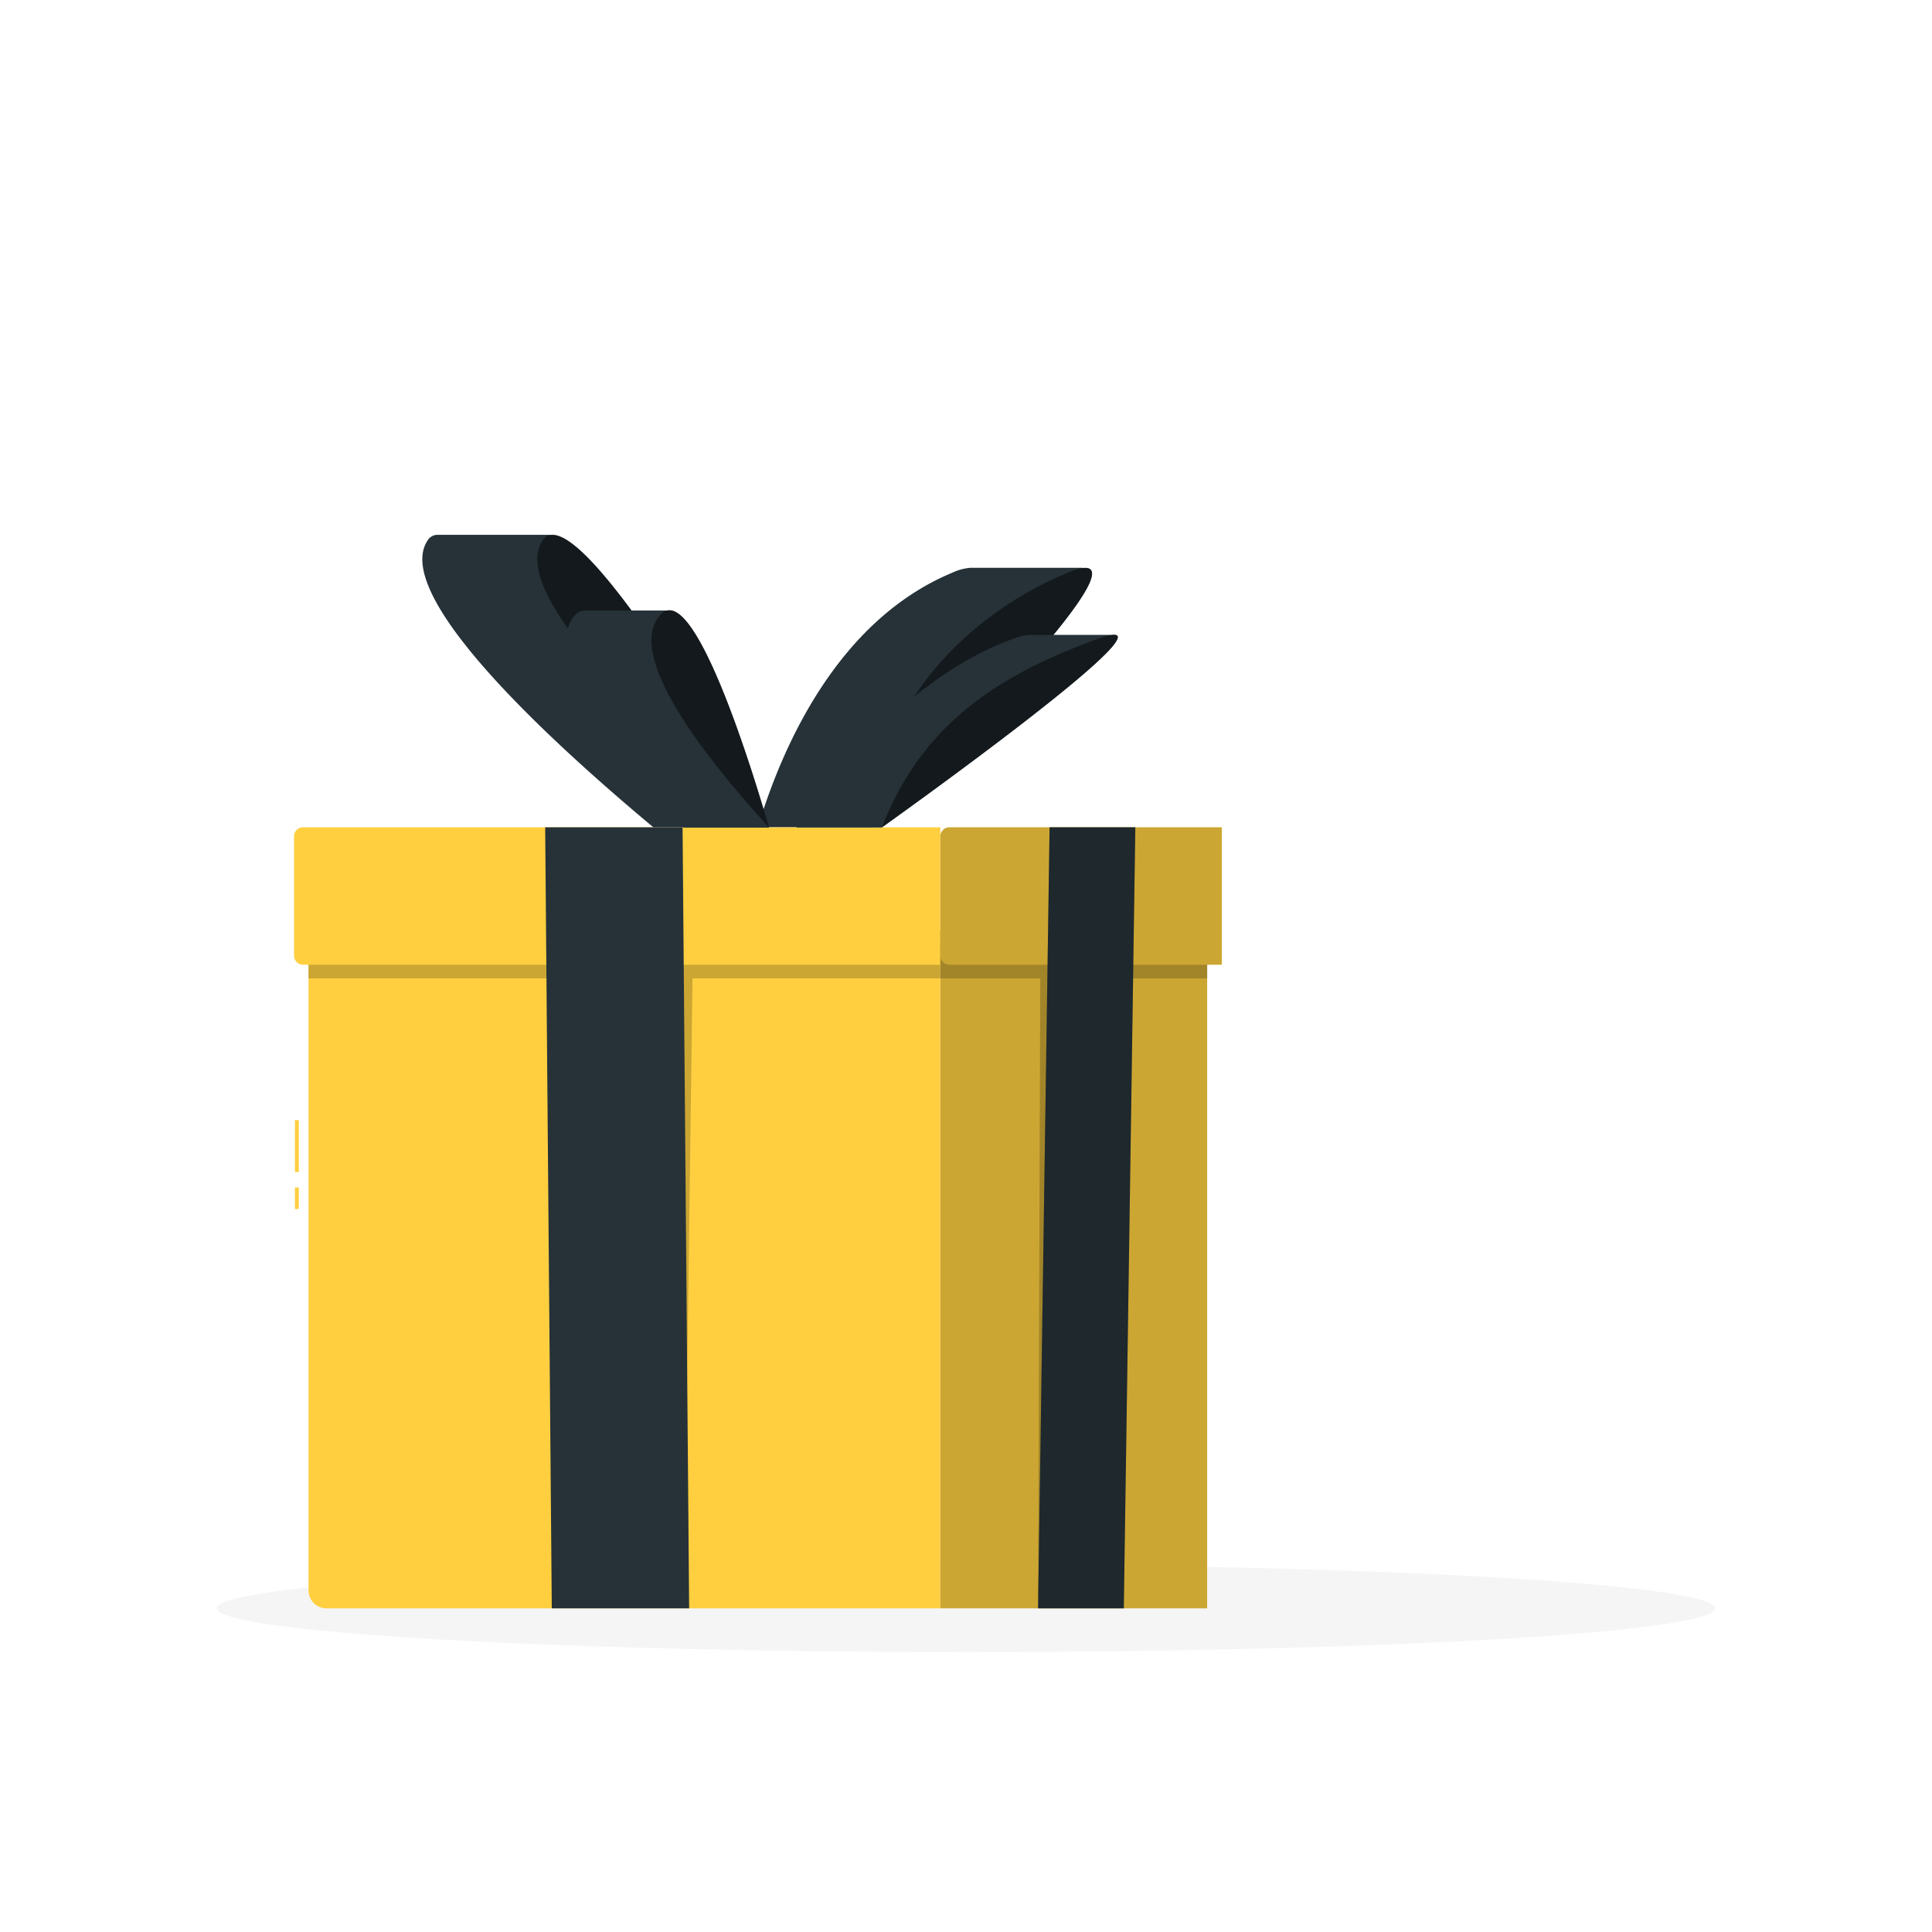 <svg class="animated" id="freepik_stories-gift" xmlns="http://www.w3.org/2000/svg" viewBox="0 0 500 500" version="1.1" xmlns:xlink="http://www.w3.org/1999/xlink" xmlns:svgjs="http://svgjs.com/svgjs"><style>svg#freepik_stories-gift:not(.animated) .animable {opacity: 0;}svg#freepik_stories-gift.animated #freepik--background-complete--inject-2 {animation: 1.5s Infinite  linear shake;animation-delay: 0s;}svg#freepik_stories-gift.animated #freepik--Gift--inject-2 {animation: 1.5s Infinite  linear shake;animation-delay: 0s;}            @keyframes shake {                10%, 90% {                    transform: translate3d(-1px, 0, 0);                  }                  20%, 80% {                    transform: translate3d(2px, 0, 0);                  }                  30%, 50%, 70% {                    transform: translate3d(-4px, 0, 0);                  }                  40%, 60% {                    transform: translate3d(4px, 0, 0);                  }            }        .animator-hidden { display: none; }</style><g id="freepik--background-complete--inject-2" class="animable animator-hidden" style="transform-origin: 250px 213.48px;"><rect y="382.4" width="500" height="0.25" style="fill: rgb(235, 235, 235); transform-origin: 250px 382.525px;" id="elzsx7f6uatyh" class="animable"></rect><rect x="332.11" y="389.21" width="97.6" height="0.25" style="fill: rgb(235, 235, 235); transform-origin: 380.91px 389.335px;" id="elbf97vqqwjo8" class="animable"></rect><rect x="289" y="394.99" width="46.67" height="0.25" style="fill: rgb(235, 235, 235); transform-origin: 312.335px 395.115px;" id="elpw6s837at4c" class="animable"></rect><rect x="430.71" y="398.49" width="19.19" height="0.25" style="fill: rgb(235, 235, 235); transform-origin: 440.305px 398.615px;" id="eldxa81reyzdq" class="animable"></rect><rect x="126.47" y="395.11" width="92.53" height="0.25" style="fill: rgb(235, 235, 235); transform-origin: 172.735px 395.235px;" id="eleihgh7hkfd" class="animable"></rect><rect x="97.67" y="395.11" width="19.9" height="0.25" style="fill: rgb(235, 235, 235); transform-origin: 107.62px 395.235px;" id="elh3ttgzh5xcw" class="animable"></rect><rect x="57.79" y="390.89" width="32.86" height="0.25" style="fill: rgb(235, 235, 235); transform-origin: 74.22px 391.015px;" id="el5bqs4goaqem" class="animable"></rect><path d="M237,337.8H43.91a5.71,5.71,0,0,1-5.7-5.71V60.66A5.71,5.71,0,0,1,43.91,55H237a5.71,5.71,0,0,1,5.71,5.71V332.09A5.71,5.71,0,0,1,237,337.8ZM43.91,55.2a5.46,5.46,0,0,0-5.45,5.46V332.09a5.46,5.46,0,0,0,5.45,5.46H237a5.47,5.47,0,0,0,5.46-5.46V60.66A5.47,5.47,0,0,0,237,55.2Z" style="fill: rgb(235, 235, 235); transform-origin: 140.46px 196.4px;" id="elpgjapiwc0rh" class="animable"></path><path d="M453.31,337.8H260.21a5.72,5.72,0,0,1-5.71-5.71V60.66A5.72,5.72,0,0,1,260.21,55h193.1A5.71,5.71,0,0,1,459,60.66V332.09A5.71,5.71,0,0,1,453.31,337.8ZM260.21,55.2a5.47,5.47,0,0,0-5.46,5.46V332.09a5.47,5.47,0,0,0,5.46,5.46h193.1a5.47,5.47,0,0,0,5.46-5.46V60.66a5.47,5.47,0,0,0-5.46-5.46Z" style="fill: rgb(235, 235, 235); transform-origin: 356.75px 196.4px;" id="elt3xno3zm6u" class="animable"></path><rect x="287.42" y="374.56" width="177.33" height="7.84" style="fill: rgb(235, 235, 235); transform-origin: 376.085px 378.48px;" id="el725lypw2zy" class="animable"></rect><g id="eloreh8xcwaf"><rect x="464.75" y="374.56" width="6.75" height="7.84" style="fill: rgb(224, 224, 224); transform-origin: 468.125px 378.48px; transform: rotate(180deg);" class="animable"></rect></g><g id="elr79k9ts9e2"><rect x="459.75" y="369.22" width="6.75" height="5.33" style="fill: rgb(224, 224, 224); transform-origin: 463.125px 371.885px; transform: rotate(180deg);" class="animable"></rect></g><rect x="292.42" y="369.22" width="167.33" height="5.33" style="fill: rgb(235, 235, 235); transform-origin: 376.085px 371.885px;" id="elcgwn7nelb26" class="animable"></rect><rect x="309.17" y="250" width="133.83" height="119.22" style="fill: rgb(245, 245, 245); transform-origin: 376.085px 309.61px;" id="el00mlfr7lg2rh" class="animable"></rect><g id="elr189x0c1yp"><rect x="443" y="250" width="9.83" height="119.22" style="fill: rgb(224, 224, 224); transform-origin: 447.915px 309.61px; transform: rotate(180deg);" class="animable"></rect></g><rect x="303.61" y="239.67" width="144.94" height="10.33" style="fill: rgb(245, 245, 245); transform-origin: 376.08px 244.835px;" id="el0scs79oiyqsl" class="animable"></rect><g id="eli3fuokvxkyq"><rect x="448.56" y="239.67" width="7.28" height="10.33" style="fill: rgb(224, 224, 224); transform-origin: 452.2px 244.835px; transform: rotate(180deg);" class="animable"></rect></g><path d="M402.86,50.81V239.67H357.69V50.81a22.59,22.59,0,0,1,22.59-22.59,21.42,21.42,0,0,1,4.19.4,22.58,22.58,0,0,1,18.39,22.19Z" style="fill: rgb(245, 245, 245); transform-origin: 380.275px 133.945px;" id="el3onun2hjsps" class="animable"></path><path d="M396.53,35.13V239.67H384.47v-211A22.43,22.43,0,0,1,396.53,35.13Z" style="fill: rgb(240, 240, 240); transform-origin: 390.5px 134.17px;" id="elez6kq54k45v" class="animable"></path><rect x="309.17" y="250" width="133.83" height="2.56" style="fill: rgb(224, 224, 224); transform-origin: 376.085px 251.28px;" id="elfp3w9box9ll" class="animable"></rect><rect x="328.5" y="280.67" width="95.17" height="88.56" style="fill: rgb(224, 224, 224); transform-origin: 376.085px 324.95px;" id="elqlj8zzar8z9" class="animable"></rect><polygon points="336.72 353.31 415.44 349.11 415.44 361.75 336.72 365.95 336.72 353.31" style="fill: rgb(230, 230, 230); transform-origin: 376.08px 357.53px;" id="elor9q9skibx" class="animable"></polygon><polygon points="409.67 346.53 342.5 342.33 342.5 354.98 409.67 359.17 409.67 346.53" style="fill: rgb(230, 230, 230); transform-origin: 376.085px 350.75px;" id="elyue5z89k9e" class="animable"></polygon><path d="M376.12,353c-18.35,0-25.6-15.76-19-28.95s3.9-16.76,3.9-16.76,8.2,7.1,8.2,12.38c6.45-6.07-9.56-19.11-2.93-32.17,4.93,8.71,8.21,13.07,23.08,25.86C403.36,325.37,412,353,376.12,353Z" style="fill: rgb(250, 250, 250); transform-origin: 378.105px 320.25px;" id="elhh08heq6bln" class="animable"></path><g id="elyew0f30ye1k"><path d="M379.77,351c10,0,14.66-9.28,9.93-16.47s-2.4-9.48-2.4-9.48-5,4.22-4.56,7.1c-4-3.31,1.63-11.41-3.09-18.53-1.95,4.74-1.46,8.08-8.43,15.09C363.89,336.05,360.21,351,379.77,351Z" style="fill: rgb(240, 240, 240); opacity: 0.5; transform-origin: 378.442px 332.31px;" class="animable"></path></g><g id="elepvk3zny8v6"><path d="M377.85,348.19c-4.46,0-6.54-4.14-4.43-7.34s1.07-4.23,1.07-4.23,2.24,1.88,2,3.16c1.79-1.47-.73-5.09,1.37-8.26.87,2.12.66,3.6,3.76,6.73C384.93,341.54,386.57,348.19,377.85,348.19Z" style="fill: rgb(230, 230, 230); opacity: 0.5; transform-origin: 378.437px 339.855px;" class="animable"></path></g><rect x="56.11" y="256.88" width="81.05" height="125.51" style="fill: rgb(240, 240, 240); transform-origin: 96.635px 319.635px;" id="elkqw0d08jpng" class="animable"></rect><g id="elh2mbic14n76"><rect x="11.55" y="318.94" width="105.96" height="1.41" style="fill: rgb(230, 230, 230); transform-origin: 64.53px 319.645px; transform: rotate(90deg);" class="animable"></rect></g><rect x="63.83" y="266.66" width="64.33" height="1.78" style="fill: rgb(230, 230, 230); transform-origin: 95.995px 267.55px;" id="elzx4s0xab69q" class="animable"></rect><rect x="138.57" y="256.88" width="81.05" height="125.51" style="fill: rgb(240, 240, 240); transform-origin: 179.095px 319.635px;" id="elan1hv2zjxql" class="animable"></rect><g id="el8yiqy2zgel4"><rect x="219.62" y="256.88" width="8.08" height="125.51" style="fill: rgb(224, 224, 224); transform-origin: 223.66px 319.635px; transform: rotate(180deg);" class="animable"></rect></g><g id="el6ob5jepbkvf"><rect x="94.01" y="318.94" width="105.96" height="1.41" style="fill: rgb(230, 230, 230); transform-origin: 146.99px 319.645px; transform: rotate(90deg);" class="animable"></rect></g><g id="elq2gh3p376h7"><rect x="75.82" y="319.65" width="124.09" height="1.41" style="fill: rgb(230, 230, 230); transform-origin: 137.865px 320.355px; transform: rotate(90deg);" class="animable"></rect></g><rect x="146.29" y="266.66" width="64.33" height="1.78" style="fill: rgb(230, 230, 230); transform-origin: 178.455px 267.55px;" id="el1riwz76fwcv" class="animable"></rect><rect x="131.45" y="284.65" width="3.03" height="27.73" style="fill: rgb(224, 224, 224); transform-origin: 132.965px 298.515px;" id="elazjeyueac5f" class="animable"></rect><rect x="141.25" y="284.65" width="3.03" height="27.73" style="fill: rgb(224, 224, 224); transform-origin: 142.765px 298.515px;" id="elarvikv86v1u" class="animable"></rect><rect x="69.78" y="85.14" width="144.26" height="144.26" style="fill: rgb(250, 250, 250); transform-origin: 141.91px 157.27px;" id="el1wjw7tifz4d" class="animable"></rect><polygon points="81.21 229.4 132.33 85.14 170.69 85.14 119.57 229.4 81.21 229.4" style="fill: rgb(255, 255, 255); transform-origin: 125.95px 157.27px;" id="ely1l5m6j167r" class="animable"></polygon><polygon points="127.67 229.4 178.78 85.14 192.77 85.14 141.66 229.4 127.67 229.4" style="fill: rgb(255, 255, 255); transform-origin: 160.22px 157.27px;" id="el0gweatkg5yp" class="animable"></polygon><path d="M223.62,80.18H60.2a.9.9,0,0,0-.9.89h0a.9.9,0,0,0,.9.89H223.62a.89.89,0,0,0,.89-.89h0A.89.89,0,0,0,223.62,80.18Z" style="fill: rgb(224, 224, 224); transform-origin: 141.905px 81.07px;" id="el6j9io0i0mjw" class="animable"></path><g id="elenqu2ogszo4"><rect x="140.72" y="84.83" width="2.38" height="144.88" style="fill: rgb(240, 240, 240); transform-origin: 141.91px 157.27px; transform: rotate(180deg);" class="animable"></rect></g><g id="elo2dyepy5xzh"><rect x="143.1" y="84.83" width="1.19" height="144.88" style="fill: rgb(224, 224, 224); transform-origin: 143.695px 157.27px; transform: rotate(180deg);" class="animable"></rect></g><g id="ellxyerwmt5vp"><rect x="140.72" y="83.75" width="2.38" height="147.04" style="fill: rgb(240, 240, 240); transform-origin: 141.91px 157.27px; transform: rotate(-90deg);" class="animable"></rect></g><path d="M215.43,228.41h0V83.75h-147V228.41h0v2.38h147Zm-144.66,0V86.13H213.05V228.41Z" style="fill: rgb(240, 240, 240); transform-origin: 141.93px 157.27px;" id="elydf6xdyvkq" class="animable"></path><g id="elwuf29xupvq"><rect x="215.43" y="83.75" width="1.19" height="147.04" style="fill: rgb(224, 224, 224); transform-origin: 216.025px 157.27px; transform: rotate(180deg);" class="animable"></rect></g><g id="el0m07zj8pl8em"><polygon points="185.89 77.99 185.89 235.45 228.9 235.45 221.01 77.99 185.89 77.99" style="fill: rgb(235, 235, 235); opacity: 0.5; transform-origin: 207.395px 156.72px;" class="animable"></polygon></g><g id="elhjtr2l983e9"><polygon points="99.12 77.99 99.12 235.45 56.11 235.45 64 77.99 99.12 77.99" style="fill: rgb(235, 235, 235); opacity: 0.5; transform-origin: 77.615px 156.72px;" class="animable"></polygon></g><rect x="270.92" y="107.93" width="39.78" height="39.78" style="fill: rgb(235, 235, 235); transform-origin: 290.81px 127.82px;" id="el1a4xbtdd9ax" class="animable"></rect><g id="elqkmd2sgq02"><rect x="310.7" y="107.93" width="3.53" height="39.78" style="fill: rgb(224, 224, 224); transform-origin: 312.465px 127.82px; transform: rotate(180deg);" class="animable"></rect></g><rect x="276.31" y="113.32" width="29" height="29" style="fill: rgb(255, 255, 255); transform-origin: 290.81px 127.82px;" id="elnyffv0lpp8" class="animable"></rect><rect x="279.87" y="116.88" width="21.88" height="21.88" style="fill: rgb(245, 245, 245); transform-origin: 290.81px 127.82px;" id="el3pg0tpd3set" class="animable"></rect><rect x="289.05" y="156.6" width="39.78" height="39.78" style="fill: rgb(235, 235, 235); transform-origin: 308.94px 176.49px;" id="eleack9uagdfo" class="animable"></rect><g id="el1ovl2rb4jvt"><rect x="328.83" y="156.6" width="3.53" height="39.78" style="fill: rgb(224, 224, 224); transform-origin: 330.595px 176.49px; transform: rotate(180deg);" class="animable"></rect></g><rect x="294.44" y="161.99" width="29" height="29" style="fill: rgb(255, 255, 255); transform-origin: 308.94px 176.49px;" id="elebn9jlhgjy" class="animable"></rect><rect x="298" y="165.55" width="21.88" height="21.88" rx="7.3" style="fill: rgb(245, 245, 245); transform-origin: 308.94px 176.49px;" id="elb9x6zr15cla" class="animable"></rect></g><g id="freepik--Shadow--inject-2" class="animable" style="transform-origin: 250px 416.24px;"><ellipse id="freepik--path--inject-2" cx="250" cy="416.24" rx="193.89" ry="11.32" style="fill: rgb(245, 245, 245); transform-origin: 250px 416.24px;" class="animable"></ellipse></g><g id="freepik--Gift--inject-2" class="animable animator-active" style="transform-origin: 196.145px 277.325px;"><rect x="76.33" y="289.89" width="1" height="13.44" style="fill: rgb(255, 207, 64); transform-origin: 76.83px 296.61px;" id="elsx704yfiihc" class="animable"></rect><rect x="76.33" y="307.33" width="1" height="5.56" style="fill: rgb(255, 207, 64); transform-origin: 76.83px 310.11px;" id="eln3p6kavec8c" class="animable"></rect><path d="M79.83,240.77H243.36a0,0,0,0,1,0,0V416.24a0,0,0,0,1,0,0H84.51a4.67,4.67,0,0,1-4.67-4.67V240.77A0,0,0,0,1,79.83,240.77Z" style="fill: rgb(255, 207, 64); transform-origin: 161.595px 328.505px;" id="elcfm5xiwsvbg" class="animable"></path><g id="elris3p9m6db"><polygon points="243.36 240.77 79.83 240.77 79.83 253.21 173.92 253.21 177.04 416.24 179.22 253.21 243.36 253.21 243.36 240.77" style="opacity: 0.2; transform-origin: 161.595px 328.505px;" class="animable"></polygon></g><path d="M78.42,214.1H243.36a0,0,0,0,1,0,0v35.56a0,0,0,0,1,0,0H78.42a2.33,2.33,0,0,1-2.33-2.33V216.44A2.33,2.33,0,0,1,78.42,214.1Z" style="fill: rgb(255, 207, 64); transform-origin: 159.725px 231.88px;" id="elmfpe8z64sl9" class="animable"></path><polygon points="142.8 416.24 141.09 214.1 176.65 214.1 178.35 416.24 142.8 416.24" style="fill: rgb(38, 50, 56); transform-origin: 159.72px 315.17px;" id="elr2amh64ds9o" class="animable"></polygon><g id="elgbeo2bltc4v"><path d="M248,240.77h64.41a0,0,0,0,1,0,0V416.24a0,0,0,0,1,0,0H243.36a0,0,0,0,1,0,0V245.44A4.67,4.67,0,0,1,248,240.77Z" style="fill: rgb(255, 207, 64); transform-origin: 277.885px 328.505px; transform: rotate(180deg);" class="animable"></path></g><g id="elxfc00lki0a"><path d="M248,240.77h64.41a0,0,0,0,1,0,0V416.24a0,0,0,0,1,0,0H243.36a0,0,0,0,1,0,0V245.44A4.67,4.67,0,0,1,248,240.77Z" style="opacity: 0.2; transform-origin: 277.885px 328.505px; transform: rotate(180deg);" class="animable"></path></g><g id="el4l1yt5em923"><polygon points="243.36 240.77 312.44 240.77 312.44 253.21 273.89 253.21 268.65 416.24 269.22 253.21 243.36 253.21 243.36 240.77" style="opacity: 0.2; transform-origin: 277.9px 328.505px;" class="animable"></polygon></g><g id="elxg5zsfzq6xa"><path d="M245.7,214.1h70.5a0,0,0,0,1,0,0v35.56a0,0,0,0,1,0,0H245.7a2.33,2.33,0,0,1-2.33-2.33V216.44A2.33,2.33,0,0,1,245.7,214.1Z" style="fill: rgb(255, 207, 64); transform-origin: 279.785px 231.88px; transform: rotate(180deg);" class="animable"></path></g><g id="elkmodv8d2bbb"><path d="M245.7,214.1h70.5a0,0,0,0,1,0,0v35.56a0,0,0,0,1,0,0H245.7a2.33,2.33,0,0,1-2.33-2.33V216.44A2.33,2.33,0,0,1,245.7,214.1Z" style="opacity: 0.2; transform-origin: 279.785px 231.88px; transform: rotate(180deg);" class="animable"></path></g><polygon points="268.65 416.24 271.63 214.1 293.82 214.1 290.84 416.24 268.65 416.24" style="fill: rgb(38, 50, 56); transform-origin: 281.235px 315.17px;" id="ela8w72emp72w" class="animable"></polygon><g id="elrt5fmvndbnn"><polygon points="268.65 416.24 271.63 214.1 293.82 214.1 290.84 416.24 268.65 416.24" style="opacity: 0.2; transform-origin: 281.235px 315.17px;" class="animable"></polygon></g><path d="M280.23,147l0-.05H251.14a13.64,13.64,0,0,0-4.82,1.32c-29.5,12.36-43.84,44.75-50.18,65.79H225.9S296.33,145,280.23,147Z" style="fill: rgb(38, 50, 56); transform-origin: 239.381px 180.505px;" id="eltnzylknz2o8" class="animable"></path><g id="elwft3lv501rl"><path d="M225.9,214.1c0-27.33,20.68-53.43,50.18-65.79S225.9,214.1,225.9,214.1Z" style="opacity: 0.5; transform-origin: 254.266px 180.542px;" class="animable"></path></g><path d="M287.83,164.31l0,0H266.24a13,13,0,0,0-4,1c-25.44,9.18-45.37,33.23-56.12,48.85h22.1S300.36,162.81,287.83,164.31Z" style="fill: rgb(38, 50, 56); transform-origin: 247.706px 189.219px;" id="el35vphmbiogu" class="animable"></path><g id="elywhsuzcrd3"><path d="M228.26,214.1c10.41-27,30.68-39.67,56.12-48.85S228.26,214.1,228.26,214.1Z" style="opacity: 0.5; transform-origin: 258.778px 189.183px;" class="animable"></path></g><path d="M142.45,138.47l0-.06H113.29a3,3,0,0,0-2.65,1.49c-9.1,13.93,30,50.46,58.43,74.19h29.76S155.23,136.2,142.45,138.47Z" style="fill: rgb(38, 50, 56); transform-origin: 154.064px 176.25px;" id="el899w3nc6rpb" class="animable"></path><g id="eln46ahs2wlc"><path d="M198.83,214.1c-28.39-23.73-67.53-60.26-58.43-74.19S198.83,214.1,198.83,214.1Z" style="opacity: 0.5; transform-origin: 168.944px 176.258px;" class="animable"></path></g><path d="M172.85,158l0,0H151.21a3.07,3.07,0,0,0-2.28,1.1c-9.64,10.35,11.84,37.48,28,55.09H199S182.8,156.26,172.85,158Z" style="fill: rgb(38, 50, 56); transform-origin: 172.766px 186.076px;" id="elkkry81x6sfn" class="animable"></path><g id="elrwu1s6zfoq"><path d="M199,214.1c-16.16-17.62-37.65-44.74-28-55.09S199,214.1,199,214.1Z" style="opacity: 0.5; transform-origin: 183.799px 186px;" class="animable"></path></g></g><g id="freepik--Character--inject-2" class="animable animator-hidden" style="transform-origin: 349.753px 261.959px;"><polygon points="384.52 401.59 392.16 399.12 388.48 380.78 380.84 383.24 384.52 401.59" style="fill: rgb(255, 139, 123); transform-origin: 386.5px 391.185px;" id="el9fxgwi62uhv" class="animable"></polygon><polygon points="323.93 408.04 331.95 408.04 334.09 389.45 326.06 389.45 323.93 408.04" style="fill: rgb(255, 139, 123); transform-origin: 329.01px 398.745px;" id="el2bcu5t00uvv" class="animable"></polygon><path d="M332.72,407.11h-9.79a.67.67,0,0,0-.66.55L321,414.8a1.23,1.23,0,0,0,1.23,1.42c3.15-.05,5.44-.24,9.41-.24,2.44,0,9.8.26,13.17.26s3.67-3.33,2.28-3.64c-6.24-1.35-11-3.21-13-5A2,2,0,0,0,332.72,407.11Z" style="fill: rgb(38, 50, 56); transform-origin: 334.428px 411.675px;" id="el9j7ghl9kfx9" class="animable"></path><path d="M391.82,398.26,383.47,401a.7.7,0,0,0-.48.73l.68,7.28a1.17,1.17,0,0,0,1.54,1c3-1,7.29-2.6,11.07-3.82,4.42-1.43,7.05-2.15,12.23-3.83,3.14-1,3-4.46,1.58-4.32-6.4.62-10,1.79-16.24.27A3.6,3.6,0,0,0,391.82,398.26Z" style="fill: rgb(38, 50, 56); transform-origin: 397.02px 404.054px;" id="elob6p30jtpi" class="animable"></path><path d="M351.58,164.48c1,2.25,2.12,4.68,3.24,7s2.26,4.67,3.46,6.95,2.38,4.57,3.66,6.76,2.58,4.35,3.95,6.42c.7,1,1.38,2,2.12,2.94l1.09,1.39a6.06,6.06,0,0,0,.67.77,3.45,3.45,0,0,0,1.25.84,4.51,4.51,0,0,0,2,.18,16.33,16.33,0,0,0,5.77-2.22c1-.58,2-1.25,3-1.95s2-1.51,2.92-2.2l4.64,3.83a33.17,33.17,0,0,1-2.62,3.59,32.13,32.13,0,0,1-3.07,3.23,25.67,25.67,0,0,1-3.7,2.88,18.77,18.77,0,0,1-4.68,2.22,13.73,13.73,0,0,1-6,.55,13.43,13.43,0,0,1-6-2.36,17,17,0,0,1-2.28-1.95l-1.51-1.66c-1-1.1-1.89-2.24-2.82-3.37a114.39,114.39,0,0,1-9.1-14.17c-1.33-2.43-2.6-4.87-3.78-7.36s-2.33-4.93-3.41-7.6Z" style="fill: rgb(255, 139, 123); transform-origin: 364.865px 186.128px;" id="el834k461jzh" class="animable"></path><path d="M336.89,165.2c-1.43,7.53,7.93,18.3,7.93,18.3l13.75-5.92s-1.43-8.63-6.92-14.86C344.92,155.09,338.46,157,336.89,165.2Z" style="fill: rgb(255, 207, 64); transform-origin: 347.656px 170.705px;" id="elnn6amu3vgk" class="animable"></path><g id="el5z6eh765ttk"><path d="M344.32,167.86c-3.75-1.34-6.52-.9-7.52,0,.68,7.16,8,15.6,8,15.6l9.74-4.19C353.82,175.94,350.19,170,344.32,167.86Z" style="opacity: 0.2; transform-origin: 345.67px 175.236px;" class="animable"></path></g><path d="M383.55,193.05l4.39-9.25,6.16,6.44s-1.75,7.38-7.52,6.44Z" style="fill: rgb(255, 139, 123); transform-origin: 388.825px 190.281px;" id="el9j0cc5u2rdm" class="animable"></path><polygon points="391.46 179.45 396.23 185.36 394.1 190.24 387.94 183.8 391.46 179.45" style="fill: rgb(255, 139, 123); transform-origin: 392.085px 184.845px;" id="eld14we3momd" class="animable"></polygon><g id="el05hhucc4lq0m"><polygon points="388.48 380.78 390.38 390.24 382.73 392.7 380.84 383.25 388.48 380.78" style="opacity: 0.2; transform-origin: 385.61px 386.74px;" class="animable"></polygon></g><g id="ellz0czqx1rx"><polygon points="326.06 389.46 334.09 389.46 332.99 399.04 324.95 399.04 326.06 389.46" style="opacity: 0.2; transform-origin: 329.52px 394.25px;" class="animable"></polygon></g><path d="M300.87,165.31c11.57,29.51,13,61.89,14.4,68.33l42.31-7.34c1-39.88-9-61.92-11.68-67.09a2.4,2.4,0,0,0-2-1.29c-1.18-.08-3-.17-5.24-.18-1.18,0-2.45,0-3.77.07-.73,0-1.47.08-2.21.13a159.41,159.41,0,0,0-18,3.13c-1.12.25-2.26.53-3.36.82s-2,.57-3,.86C304.14,164,300.87,165.31,300.87,165.31Z" style="fill: rgb(255, 207, 64); transform-origin: 329.26px 195.69px;" id="elf18pcba73ya" class="animable"></path><g id="elhs9glhujyog"><path d="M305,177.18c1.4,4.62,2.6,9.22,3.61,13.68,1.33-8.07,1.92-16.36,1.92-16.36Z" style="opacity: 0.2; transform-origin: 307.765px 182.68px;" class="animable"></path></g><path d="M313.09,140.63c2.13,5.59,5.11,16,1.73,20.56,3.68,2.58,8.42,5.48,15.33,4.53s4.9-5.47,2.65-7.65c-6.72-.42-7.38-5.24-7-9.93Z" style="fill: rgb(255, 139, 123); transform-origin: 324.002px 153.267px;" id="ely5kl2vs33ls" class="animable"></path><path d="M334.65,167.63s5.35-4.84-.51-9.89a6.77,6.77,0,0,0-2.27.24s6.57,5.62-.91,7.6a36.7,36.7,0,0,1-16.18-4.91,5.54,5.54,0,0,0-1.69.68c2.06,4.13,16.06,7.37,16.06,7.37a6.87,6.87,0,0,1,.67-1.87A76.56,76.56,0,0,1,333,178.71a19.43,19.43,0,0,0,2.79-.63,107.29,107.29,0,0,0-3-11.78A7.1,7.1,0,0,1,334.65,167.63Z" style="fill: rgb(255, 255, 255); transform-origin: 324.987px 168.218px;" id="el2dmt3ff5ata" class="animable"></path><g id="el89lv6uxjvs5"><path d="M318.25,143.7l7.5,4.44a20.08,20.08,0,0,0,0,3.29c-2.52.07-6.38-2.05-7.09-4.59A9,9,0,0,1,318.25,143.7Z" style="opacity: 0.2; transform-origin: 321.995px 147.566px;" class="animable"></path></g><path d="M328.07,132.75c5.88-2.24,5.27-17.28-3.78-15.06-6.12,1.5-5.49,3.35-4.37,7.28S324.35,134.17,328.07,132.75Z" style="fill: rgb(38, 50, 56); transform-origin: 325.546px 125.227px;" id="elusup8a4oq3n" class="animable"></path><path d="M310.89,132.05c1.84,7.75,2.52,12.38,7.18,15.71,7,5,16-.25,16.56-8.39.46-7.33-2.63-18.78-10.84-20.56A10.86,10.86,0,0,0,310.89,132.05Z" style="fill: rgb(255, 139, 123); transform-origin: 322.619px 134.131px;" id="elp8tmbdyirio" class="animable"></path><path d="M312,137.67c5.88-2.24,3.62-17-5.43-14.75-6.12,1.5-5.06,5-3.34,8.44C305.08,135,308.31,139.09,312,137.67Z" style="fill: rgb(38, 50, 56); transform-origin: 308.574px 130.323px;" id="elf2cvs6g158n" class="animable"></path><path d="M325.44,111.59c-1.53-3.91-9.5-6.73-10.95.87-6.7-.45-22.66,12.52-3.71,12.47,9.37,2.36,23.25-2.8,23.46-8.23S327.74,109.31,325.44,111.59Z" style="fill: rgb(38, 50, 56); transform-origin: 318.031px 116.598px;" id="el5l40yxeqjfu" class="animable"></path><path d="M308.9,139.54a7,7,0,0,0,4.38,3c2.34.46,3.24-1.75,2.36-3.93-.79-2-3-4.55-5.2-4S307.64,137.64,308.9,139.54Z" style="fill: rgb(255, 139, 123); transform-origin: 312.11px 138.568px;" id="elrf9atd7nick" class="animable"></path><path d="M392.67,387.55l-12.94,4.17S366.86,345.09,362,320.56c-1.49-7.47-5.61-17-9.26-28-4.61-13.83-10.15-28.72-14.62-40.37-4.72-12.27-8.2-21.08-8.2-21.08l27.67-4.81s23.85,64.61,27.17,88.88C388.21,340.42,392.67,387.55,392.67,387.55Z" style="fill: rgb(38, 50, 56); transform-origin: 361.295px 309.01px;" id="elp7os9ghmi4s" class="animable"></path><g id="elid2ywuz9kb"><path d="M352.73,292.56c-4.61-13.83-10.15-28.72-14.62-40.37l2.26-6.56C348.16,253.17,352.65,278.54,352.73,292.56Z" style="opacity: 0.2; transform-origin: 345.42px 269.095px;" class="animable"></path></g><path d="M344.4,228.59s2.25,69.12,1.25,92.61c-1.1,25.74-8.95,76-8.95,76H322s3.28-45.57,3-70.68c-.35-28.6-9.68-92.86-9.68-92.86Z" style="fill: rgb(38, 50, 56); transform-origin: 330.613px 312.895px;" id="elnzsvkd029yo" class="animable"></path><polygon points="338.46 397.5 321.14 397.5 321.14 392.33 340.5 391.99 338.46 397.5" style="fill: rgb(255, 207, 64); transform-origin: 330.82px 394.745px;" id="eltqnqt5itk09" class="animable"></polygon><polygon points="394.39 387.33 378.98 392.3 377.37 387.32 394.52 381.5 394.39 387.33" style="fill: rgb(255, 207, 64); transform-origin: 385.945px 386.9px;" id="elyv9iyt9i41" class="animable"></polygon><path d="M323.15,132.17c.11.64.54,1.1,1,1s.66-.65.55-1.29-.54-1.09-1-1S323,131.54,323.15,132.17Z" style="fill: rgb(38, 50, 56); transform-origin: 323.917px 132.026px;" id="eliah08kejubr" class="animable"></path><path d="M330.36,130.92c.11.64.54,1.1,1,1s.66-.65.55-1.29-.54-1.1-.95-1S330.25,130.28,330.36,130.92Z" style="fill: rgb(38, 50, 56); transform-origin: 331.138px 130.775px;" id="el626isndu6xf" class="animable"></path><path d="M328.12,131.64a22.91,22.91,0,0,0,4,4.92,3.76,3.76,0,0,1-2.95,1.11Z" style="fill: rgb(255, 86, 82); transform-origin: 330.12px 134.66px;" id="elde54jxge1ph" class="animable"></path><path d="M326.78,139.84a5.35,5.35,0,0,1-4-1.47.19.19,0,0,1,0-.27.2.2,0,0,1,.27,0,5.12,5.12,0,0,0,4.46,1.26.2.2,0,0,1,.22.16.19.19,0,0,1-.15.22A6.7,6.7,0,0,1,326.78,139.84Z" style="fill: rgb(38, 50, 56); transform-origin: 325.228px 138.948px;" id="elvd6m3dbpf1" class="animable"></path><path d="M320.52,130.23a.39.39,0,0,1-.18,0,.39.39,0,0,1-.17-.51A3.81,3.81,0,0,1,323,127.6a.38.38,0,1,1,.08.76h0a3,3,0,0,0-2.18,1.66A.37.37,0,0,1,320.52,130.23Z" style="fill: rgb(38, 50, 56); transform-origin: 321.778px 128.919px;" id="el0pgkiq16q5vl" class="animable"></path><path d="M333,127.9a.39.39,0,0,1-.33-.15,3,3,0,0,0-2.4-1.33.39.39,0,0,1-.4-.37.38.38,0,0,1,.36-.39,3.77,3.77,0,0,1,3.06,1.64.38.38,0,0,1-.08.53A.35.35,0,0,1,333,127.9Z" style="fill: rgb(38, 50, 56); transform-origin: 331.617px 126.78px;" id="el6yti7pig75n" class="animable"></path><path d="M335.43,408.52a9.86,9.86,0,0,1-2.11-.29.2.2,0,0,1-.15-.16.18.18,0,0,1,.08-.19c.28-.18,2.81-1.77,3.71-1.32a.63.63,0,0,1,.35.54,1.1,1.1,0,0,1-.35,1A2.39,2.39,0,0,1,335.43,408.52Zm-1.57-.56c1.37.27,2.42.22,2.84-.15a.7.7,0,0,0,.23-.68.24.24,0,0,0-.13-.23C336.33,406.66,334.89,407.35,333.86,408Z" style="fill: rgb(255, 207, 64); transform-origin: 335.246px 407.503px;" id="elo3hh5iadioh" class="animable"></path><path d="M333.36,408.23a.19.19,0,0,1-.1,0,.18.18,0,0,1-.09-.17c0-.1.1-2.42,1-3.18a1,1,0,0,1,.8-.24h0a.63.63,0,0,1,.62.49c.21.9-1.32,2.66-2.14,3.11Zm1.49-3.25a.6.6,0,0,0-.43.17,4.3,4.3,0,0,0-.84,2.51c.8-.63,1.77-2,1.64-2.48,0-.05,0-.17-.28-.2h-.09Z" style="fill: rgb(255, 207, 64); transform-origin: 334.39px 406.435px;" id="el8hsdwrcpj0t" class="animable"></path><path d="M392.91,399.07a.18.18,0,0,1-.17-.11.18.18,0,0,1,0-.21c.29-.3,2.86-2.84,4-2.63a.64.64,0,0,1,.46.39h0a1.08,1.08,0,0,1-.06,1c-.6,1-2.89,1.42-4.19,1.57Zm3.67-2.58c-.64,0-2.1,1.16-3.12,2.13,1.77-.27,3-.75,3.34-1.31a.7.7,0,0,0,0-.66.2.2,0,0,0-.17-.15Z" style="fill: rgb(255, 207, 64); transform-origin: 395.001px 397.594px;" id="elyjn9jsvvndm" class="animable"></path><path d="M392.91,399.07h-.05a.17.17,0,0,1-.13-.14c0-.09-.48-2.21.23-3.32a1.41,1.41,0,0,1,.91-.64h0c.51-.11.74.1.83.29.42.82-.87,3.06-1.66,3.77A.21.21,0,0,1,392.91,399.07Zm1.23-3.76-.19,0h0a1,1,0,0,0-.67.47,4.42,4.42,0,0,0-.24,2.68c.75-.87,1.58-2.57,1.33-3.06A.23.23,0,0,0,394.14,395.31Zm-.23-.16Z" style="fill: rgb(255, 207, 64); transform-origin: 393.677px 397.005px;" id="elld7r22j0we" class="animable"></path><path d="M310.64,175.26c-1,2.3-2,4.78-3,7.21s-1.92,4.88-2.81,7.34-1.77,4.9-2.53,7.36-1.48,4.91-2.06,7.33c-.27,1.21-.56,2.42-.74,3.6l-.16.89,0,.22v-.06c0-.05,0-.13,0-.2a1.5,1.5,0,0,0-.39-.8c-.3-.19.14.38.92.76a18,18,0,0,0,2.9,1.18,94.11,94.11,0,0,0,15,2.69l.32,6a61.37,61.37,0,0,1-8.49,1,46.55,46.55,0,0,1-8.84-.33,23.31,23.31,0,0,1-4.85-1.17,15.32,15.32,0,0,1-2.71-1.29,10.59,10.59,0,0,1-2.91-2.58,9.09,9.09,0,0,1-1.82-4.55,9.92,9.92,0,0,1,0-1.21l0-.57,0-.28.11-1.12c.12-1.51.35-2.95.57-4.41a114.82,114.82,0,0,1,4.28-16.49c.91-2.65,1.84-5.27,2.89-7.86s2.07-5.11,3.32-7.74Z" style="fill: rgb(255, 139, 123); transform-origin: 303.271px 195.019px;" id="el2qckg4rxy95" class="animable"></path><path d="M300.87,165.31c-4.16,2.25-7.05,15.77-7.05,15.77l12.3,7.56s3.19-6.25,5.53-11.39C316.13,167.42,309.05,160.89,300.87,165.31Z" style="fill: rgb(255, 207, 64); transform-origin: 303.43px 176.271px;" id="elsz6oifvc6g" class="animable"></path><path d="M316.67,212.65l8.09-.35L321.17,220s-7.62-.46-6.61-4.11Z" style="fill: rgb(255, 139, 123); transform-origin: 319.614px 216.15px;" id="elvpxhqlgvah" class="animable"></path><polygon points="330.09 217.6 326.06 222.62 321.18 219.96 324.76 212.29 330.09 217.6" style="fill: rgb(255, 139, 123); transform-origin: 325.635px 217.455px;" id="elt00t4y96vv" class="animable"></polygon></g><defs>     <filter id="active" height="200%">         <feMorphology in="SourceAlpha" result="DILATED" operator="dilate" radius="2"></feMorphology>                <feFlood flood-color="#32DFEC" flood-opacity="1" result="PINK"></feFlood>        <feComposite in="PINK" in2="DILATED" operator="in" result="OUTLINE"></feComposite>        <feMerge>            <feMergeNode in="OUTLINE"></feMergeNode>            <feMergeNode in="SourceGraphic"></feMergeNode>        </feMerge>    </filter>    <filter id="hover" height="200%">        <feMorphology in="SourceAlpha" result="DILATED" operator="dilate" radius="2"></feMorphology>                <feFlood flood-color="#ff0000" flood-opacity="0.5" result="PINK"></feFlood>        <feComposite in="PINK" in2="DILATED" operator="in" result="OUTLINE"></feComposite>        <feMerge>            <feMergeNode in="OUTLINE"></feMergeNode>            <feMergeNode in="SourceGraphic"></feMergeNode>        </feMerge>            <feColorMatrix type="matrix" values="0   0   0   0   0                0   1   0   0   0                0   0   0   0   0                0   0   0   1   0 "></feColorMatrix>    </filter></defs></svg>